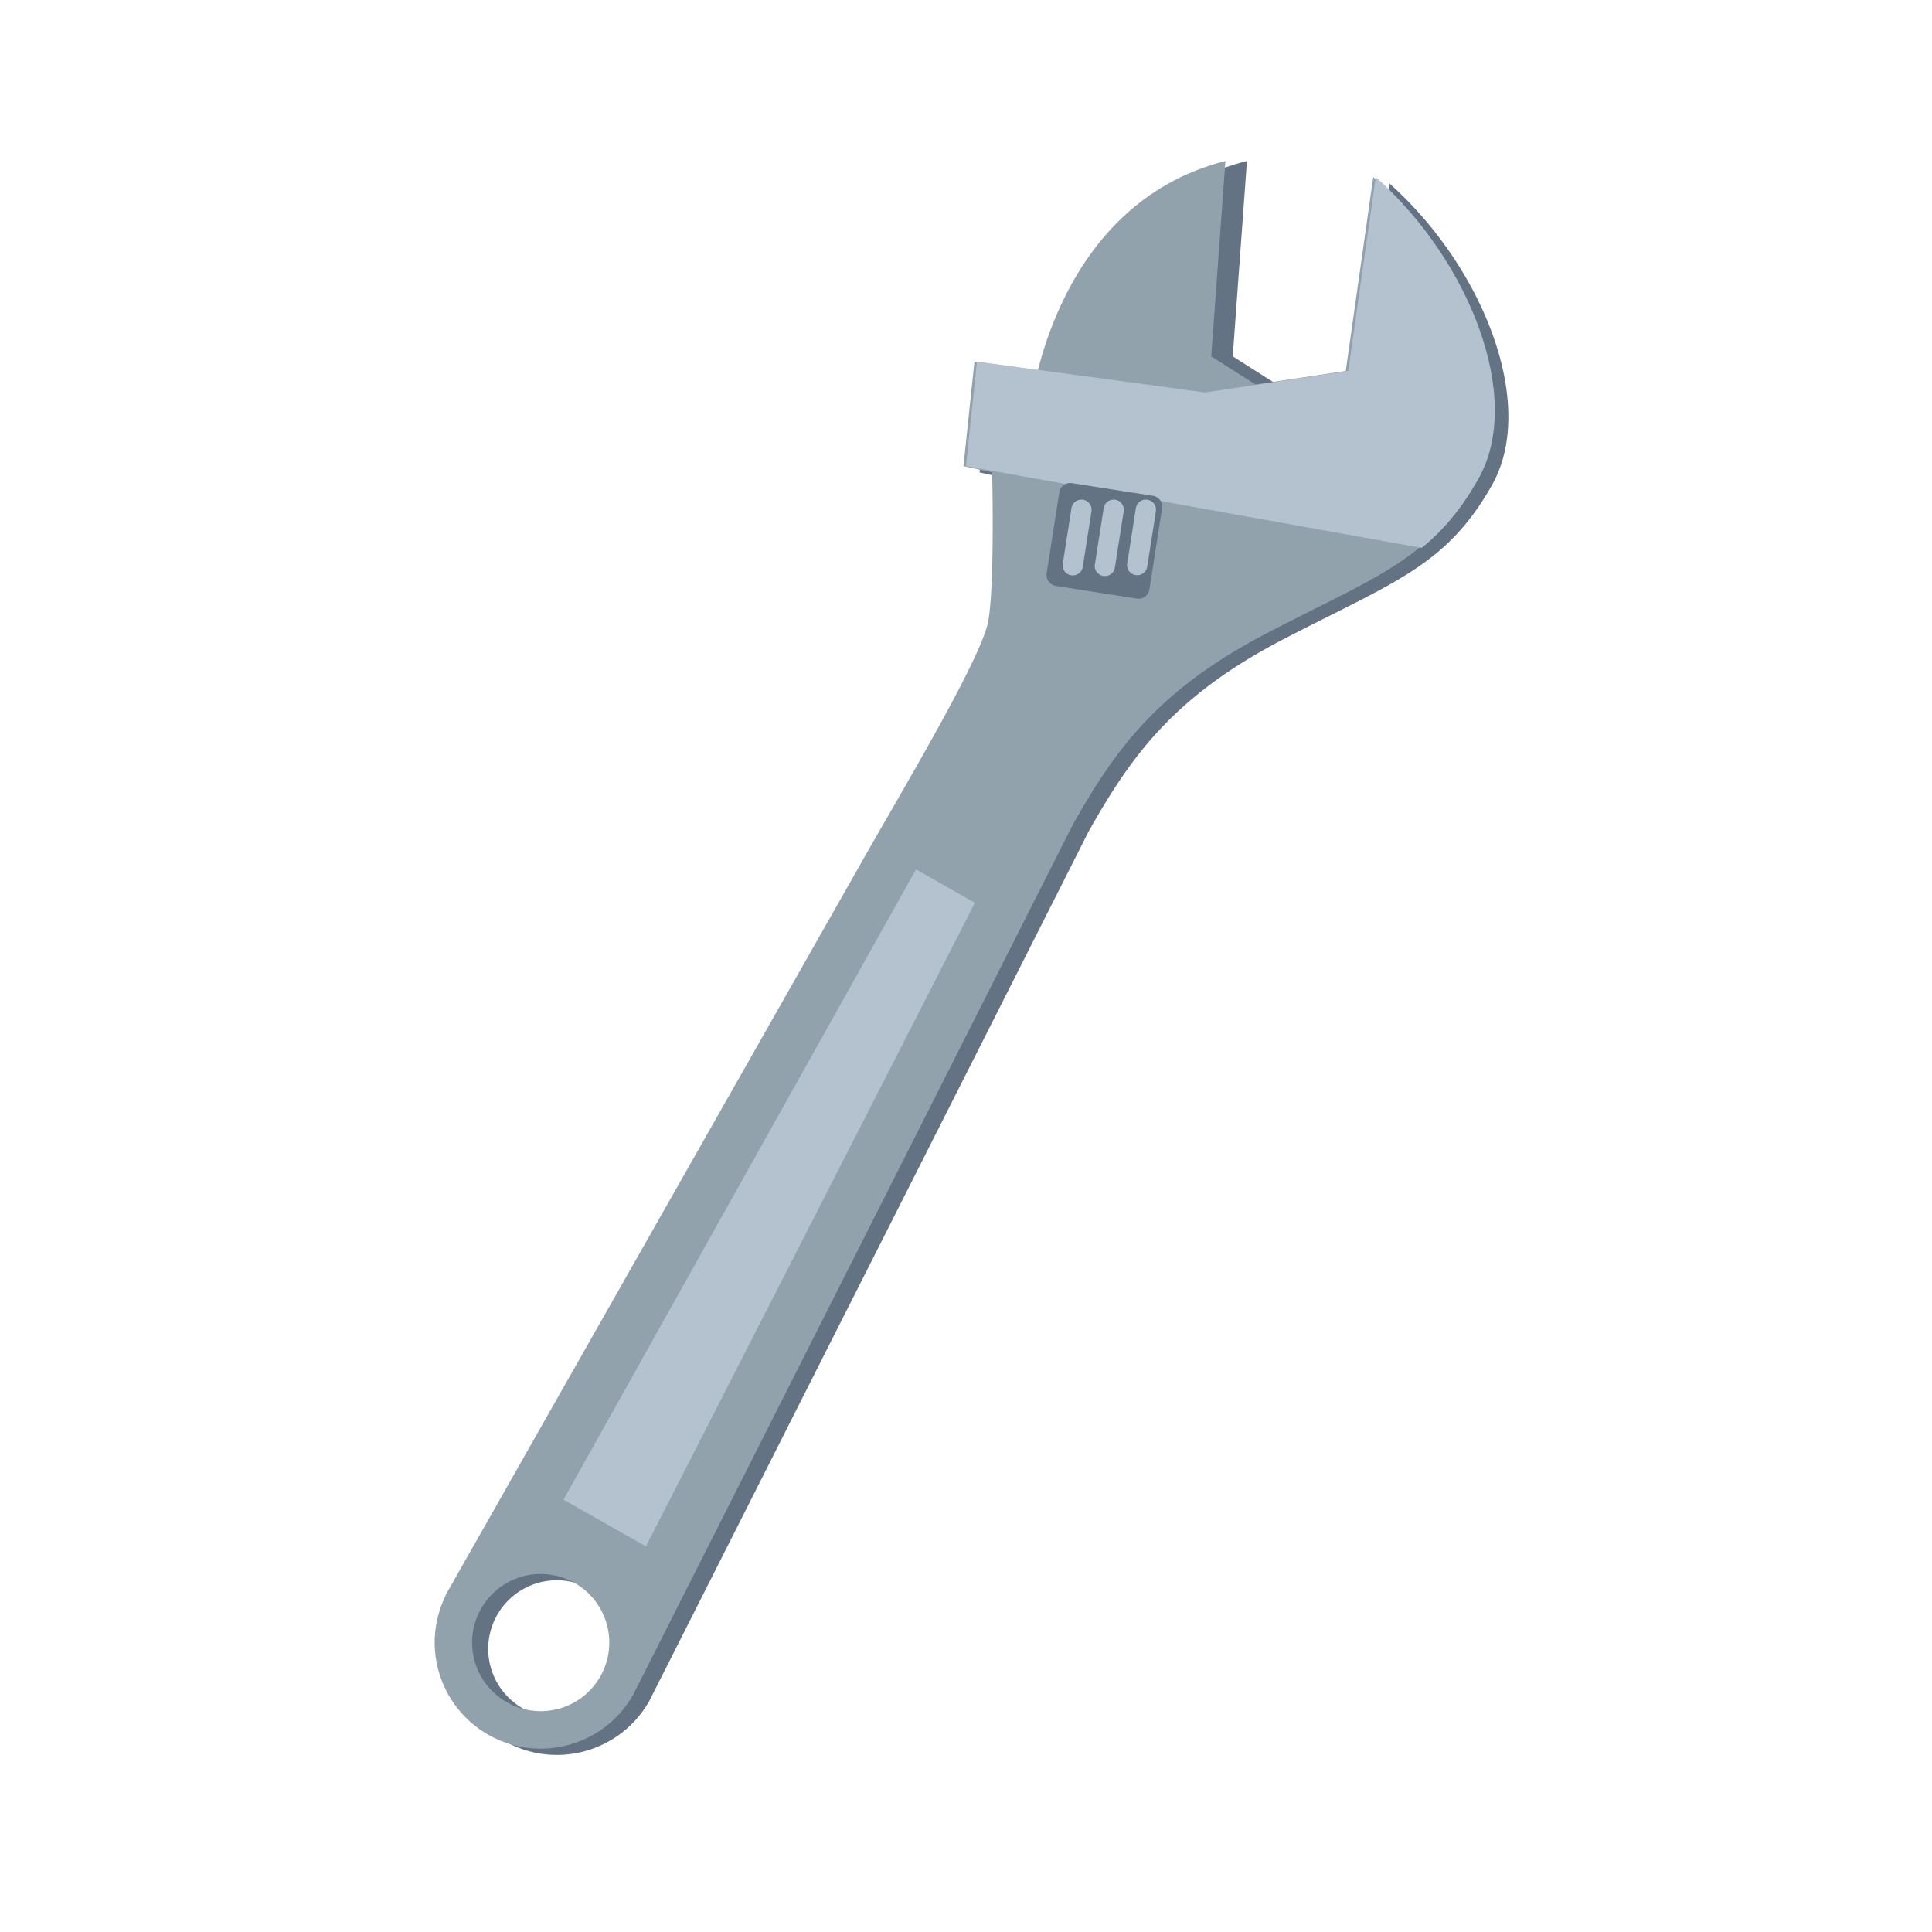 <svg width="120" height="120" viewBox="0 0 120 120" xmlns="http://www.w3.org/2000/svg"><g fill="none" fill-rule="evenodd"><path d="M38.293 104.509a4.26 4.26 0 1 1-7.41-4.205 4.26 4.26 0 0 1 7.41 4.205zm48-93.118l-1.705 12.042-4.834.726-3.186-2.025L77.45 10c-8.144 2.066-10.891 9.748-11.751 13.416l-4.174-.564-.683 6.493 1.782.386s.169 6.976-.243 9.244c-.411 2.269-5.185 10.242-7.725 14.717L28.665 99.484l.017.01a6.588 6.588 0 0 0 2.652 8.647 6.594 6.594 0 0 0 8.989-2.479l27.313-54.056c2.584-4.554 5.188-8.33 12.1-11.912 6.913-3.583 10.08-4.536 12.927-9.551 2.846-5.015-.552-13.574-6.37-18.752z" fill="#637384"/><path d="M76.113 10l-.882 12.134 5.516 3.506L64 25.391S65.299 12.744 76.113 10" fill="#92A2AD"/><path d="M37.293 104.118a4.26 4.26 0 1 1-7.41-4.205 4.26 4.26 0 0 1 7.41 4.205zm54.37-74.366c2.846-5.015-.552-13.574-6.37-18.752l-1.706 12.042-8.888 1.335-14.175-1.916-.682 6.493 1.782.386s.169 6.976-.243 9.244c-.411 2.269-5.185 10.242-7.725 14.717L27.665 99.093l.017.01a6.588 6.588 0 0 0 2.652 8.647 6.594 6.594 0 0 0 8.989-2.479l27.313-54.056c2.584-4.554 5.188-8.329 12.1-11.912 6.913-3.583 10.08-4.536 12.927-9.551z" fill="#92A2AD"/><path d="M91.821 29.752c2.846-5.015-.552-13.574-6.37-18.752l-1.706 12.042-8.888 1.335-14.175-1.916L60 28.954l28.306 5.076c1.337-1.09 2.448-2.399 3.515-4.278" fill="#B4C1CF"/><path d="M71.392 36.608a.686.686 0 0 1-.783.572l-5.029-.787a.685.685 0 0 1-.572-.784l.786-5.029a.687.687 0 0 1 .784-.572l5.03.787a.685.685 0 0 1 .571.784l-.787 5.03" fill="#637384"/><path d="M67.251 35.23a.63.63 0 0 1-1.244-.195l.548-3.503a.63.63 0 0 1 1.243.194l-.547 3.503m1.999.001a.629.629 0 1 1-1.242-.196l.548-3.502a.63.63 0 0 1 1.243.194l-.548 3.503m1.999 0a.63.63 0 0 1-1.243-.194l.548-3.503a.63.63 0 0 1 1.243.195l-.547 3.502M40.119 96.05L35 93.144 56.894 54l3.658 2.076L40.119 96.05" fill="#B4C1CF"/></g></svg>